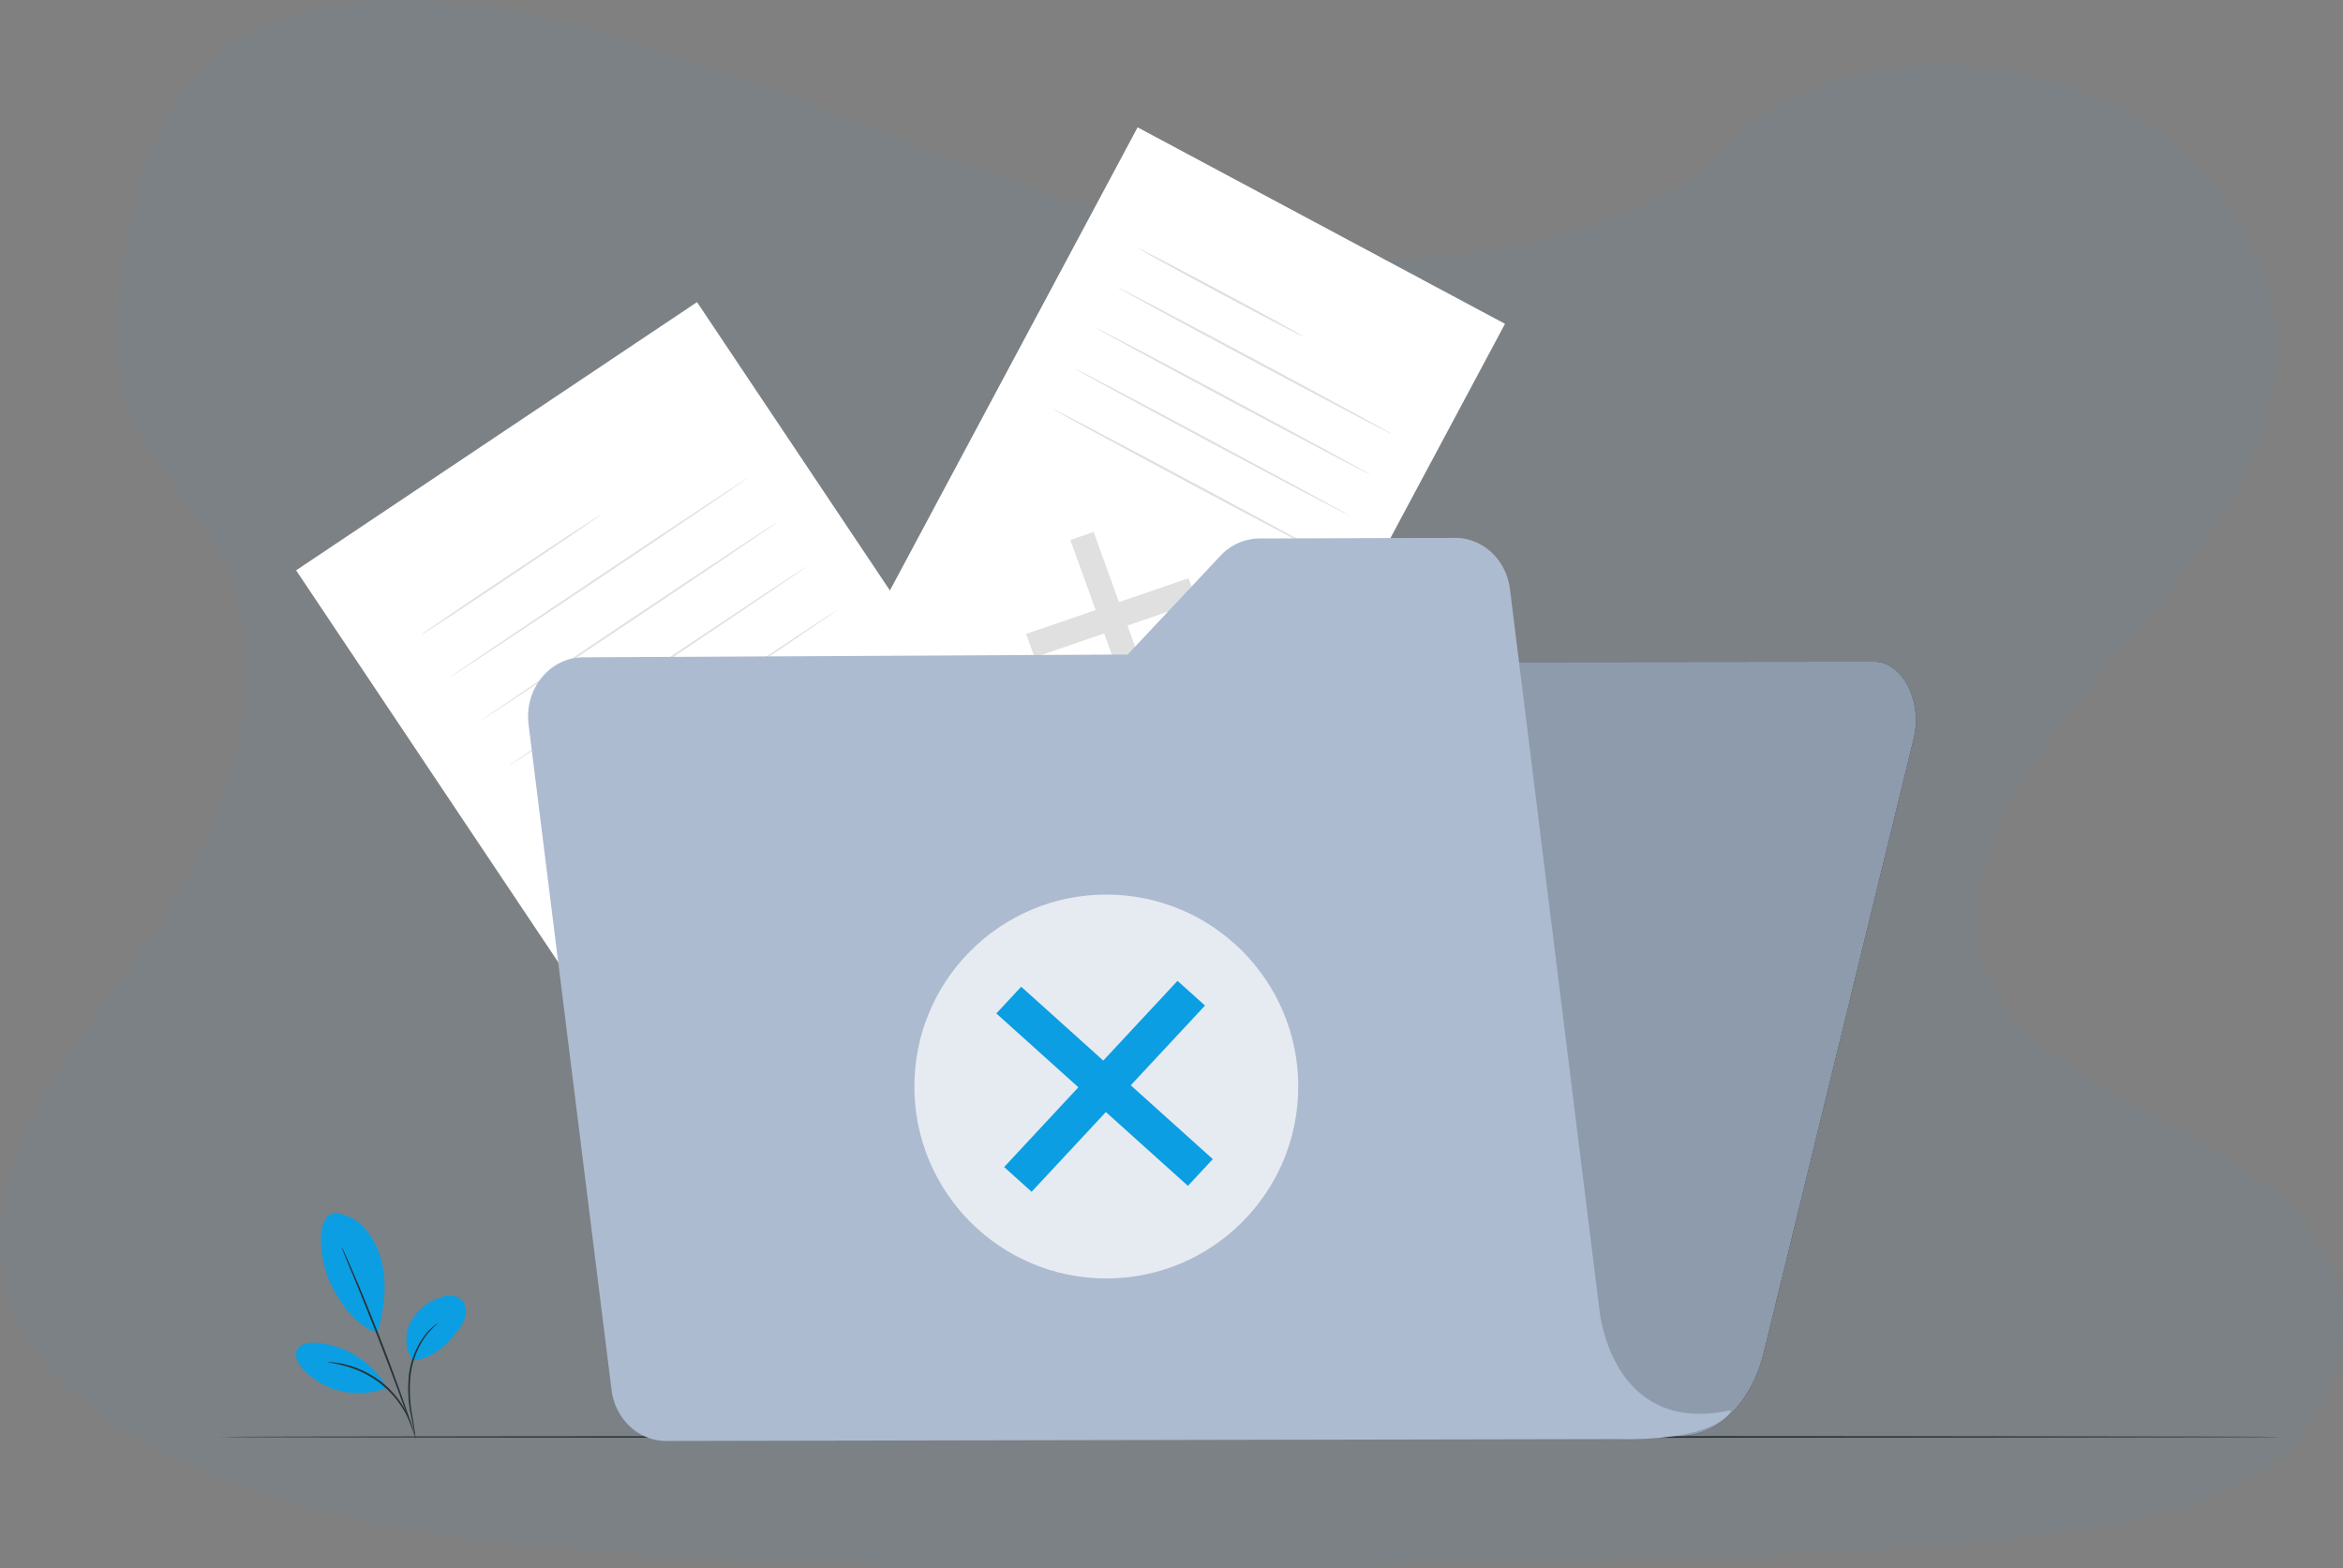 <svg xmlns="http://www.w3.org/2000/svg" width="543.229" height="363.6" viewBox="0 0 543.229 363.6">
  <rect x="0" y="0" width="543.229" height="363.6" fill="#808080" stroke="none"/>
  <g id="Group_20169" data-name="Group 20169" transform="translate(-313.999 -324.6)">
    <g id="Group_20163" data-name="Group 20163" transform="translate(33.828 40)">
      <path id="Path" d="M315.621,59.942C280.8,58.737,247.628,47.49,215.955,35.19S152.912,9.264,118.921,2.748c-21.863-4.192-46.868-4.789-64.48,6.92C37.486,20.968,32.008,40.42,29.065,58.484c-2.217,13.592-3.519,27.9,2.551,40.626,4.219,8.836,11.7,16.261,16.875,24.725,18.01,29.445,5.279,65.755-14.233,94.505-9.148,13.485-19.775,26.367-26.84,40.707s-10.331,30.827-4.149,45.5c6.124,14.529,20.722,25.42,36.537,33.087,32.119,15.578,69.952,20.033,106.871,22.562,81.7,5.585,163.828,3.169,245.742.743,30.316-.893,60.762-1.8,90.583-6.489,16.563-2.6,33.658-6.737,45.684-16.713,15.26-12.661,19.043-34.1,8.814-49.973-17.154-26.636-64.571-33.249-76.576-61.827-6.6-15.734.178-33.254,9.772-47.842,20.577-31.3,55.063-58.76,56.876-94.532,1.248-24.569-15.33-49.176-40.965-60.8-26.867-12.188-64.13-10.654-83.943,9.519C382.243,53.022,346.373,61.013,315.621,59.942Z" transform="translate(280.171 284.6)" fill="#0c9ee2" opacity="0.04"/>
      <g id="Layer_2" data-name="Layer 2" transform="translate(331.141 308.904)">
        <g id="Background_Complete" data-name="Background Complete" transform="translate(17.682 5.216)">
          <path id="Path_64701" data-name="Path 64701" d="M0,0H111.836V164.677H0Z" transform="translate(0 102.706) rotate(-33.78)" fill="#fff"/>
          <path id="Path_64664" data-name="Path 64664" d="M176.3,210.151l-1.06,6.528-46.213-6.661,1.06-6.528Z" transform="translate(-39.813 -39.224)" fill="#e0e0e0"/>
          <path id="Path_64665" data-name="Path 64665" d="M156.477,183.41l6.628.961-7.349,45.5-6.636-.961Z" transform="translate(-43.259 -35.78)" fill="#e0e0e0"/>
          <path id="Path_64666" data-name="Path 64666" d="M97.955,113.61c.066.1-9.254,6.446-20.8,14.175S56.166,141.7,56.1,141.6s9.246-6.446,20.811-14.175S97.888,113.51,97.955,113.61Z" transform="translate(-27.304 -23.807)" fill="#e0e0e0"/>
          <path id="Path_64667" data-name="Path 64667" d="M133.5,103.26c.066.091-15.426,10.571-34.6,23.4S64.111,149.8,64.07,149.7s15.418-10.571,34.6-23.4S133.439,103.16,133.5,103.26Z" transform="translate(-28.671 -22.032)" fill="#e0e0e0"/>
          <path id="Path_64668" data-name="Path 64668" d="M141.783,115.62c.066.1-15.426,10.58-34.6,23.4s-34.8,23.139-34.8,23.04,15.418-10.571,34.556-23.4S141.717,115.52,141.783,115.62Z" transform="translate(-30.098 -24.152)" fill="#e0e0e0"/>
          <path id="Path_64669" data-name="Path 64669" d="M150.045,128c.066.1-15.418,10.571-34.589,23.4s-34.8,23.148-34.846,23.048,15.426-10.58,34.606-23.4S149.979,127.892,150.045,128Z" transform="translate(-31.508 -26.276)" fill="#e0e0e0"/>
          <path id="Path_64670" data-name="Path 64670" d="M158.323,140.35c.066.1-15.426,10.58-34.6,23.4s-34.8,23.139-34.846,23.04,15.426-10.571,34.606-23.4S158.257,140.25,158.323,140.35Z" transform="translate(-32.927 -28.394)" fill="#e0e0e0"/>
          <rect id="Rectangle_3931" data-name="Rectangle 3931" width="96.601" height="142.242" transform="translate(195.105 0) rotate(28.14)" fill="#fff"/>
          <path id="Path_64678" data-name="Path 64678" d="M257.131,156.388l-5.4,1.848-13.72-37.92,5.4-1.856Z" transform="translate(-58.506 -24.64)" fill="#e0e0e0"/>
          <path id="Path_64679" data-name="Path 64679" d="M263.293,131.4l1.972,5.443L227.6,149.734,225.63,144.3Z" transform="translate(-56.382 -26.859)" fill="#e0e0e0"/>
          <path id="Path_64680" data-name="Path 64680" d="M295.45,59.613c-.066.124-8.707-4.366-19.3-10.025S257.017,39.232,257.1,39.1s8.707,4.366,19.3,10.033S295.516,59.488,295.45,59.613Z" transform="translate(-61.78 -11.027)" fill="#e0e0e0"/>
          <path id="Path_64681" data-name="Path 64681" d="M314.887,84.042c-.066.133-14.366-7.39-31.93-16.785S251.194,50.14,251.26,50s14.366,7.39,31.938,16.793S314.953,83.918,314.887,84.042Z" transform="translate(-60.778 -12.897)" fill="#e0e0e0"/>
          <path id="Path_64682" data-name="Path 64682" d="M308.827,95.384c-.066.124-14.366-7.4-31.93-16.793S245.134,61.474,245.2,61.35s14.366,7.39,31.938,16.793S308.893,95.259,308.827,95.384Z" transform="translate(-59.739 -14.844)" fill="#e0e0e0"/>
          <path id="Path_64683" data-name="Path 64683" d="M302.767,106.714c-.066.124-14.366-7.39-31.93-16.785S239.074,72.8,239.14,72.68s14.366,7.4,31.938,16.835S302.817,106.589,302.767,106.714Z" transform="translate(-58.699 -16.787)" fill="#e0e0e0"/>
          <path id="Path_64684" data-name="Path 64684" d="M296.707,118.042c-.066.124-14.366-7.39-31.93-16.785S233.014,84.14,233.08,84s14.366,7.39,31.938,16.785S296.807,117.918,296.707,118.042Z" transform="translate(-57.66 -18.729)" fill="#e0e0e0"/>
        </g>
        <g id="Floor" transform="translate(0 308.625)">
          <path id="Path_64685" data-name="Path 64685" d="M478.306,371.655c0,.116-107.081.215-239.14.215S0,371.771,0,371.655s107.056-.215,239.165-.215S478.306,371.531,478.306,371.655Z" transform="translate(0 -371.44)" fill="#263238"/>
        </g>
        <g id="Plant" transform="translate(17.668 256.944)">
          <path id="Path_64686" data-name="Path 64686" d="M31.364,309.068a10.439,10.439,0,0,1,7.282,3.728,18.451,18.451,0,0,1,3.7,7.456c1.4,5.236.539,11.425-.953,16.636-5.675-2.03-9.171-8.078-10.77-11.259-2.485-5.021-3.96-15.625.721-16.57" transform="translate(-22.521 -309.06)" fill="#0c9ee2"/>
          <path id="Path_64687" data-name="Path 64687" d="M53.616,347.21a8.914,8.914,0,0,1-.423-8.931,11.822,11.822,0,0,1,7.125-5.733,4.991,4.991,0,0,1,4.192.207,3.8,3.8,0,0,1,1.466,3.571,7.763,7.763,0,0,1-1.657,3.662c-2.759,3.736-6.114,6.843-10.77,7.224" transform="translate(-26.62 -313.027)" fill="#0c9ee2"/>
          <path id="Path_64688" data-name="Path 64688" d="M54.326,366.026a5.866,5.866,0,0,1-.249-1.085c-.157-.779-.348-1.781-.588-2.991a31.209,31.209,0,0,1-.621-10.025,19.2,19.2,0,0,1,3.72-9.3,13.207,13.207,0,0,1,2.154-2.171c.273-.232.522-.373.671-.489a1.17,1.17,0,0,1,.257-.141,20.483,20.483,0,0,0-2.858,2.974,19.759,19.759,0,0,0-3.554,9.171,33.649,33.649,0,0,0,.505,9.942c.207,1.268.365,2.295.464,3.007a6.115,6.115,0,0,1,.1,1.1Z" transform="translate(-26.709 -314.338)" fill="#263238"/>
          <path id="Path_64689" data-name="Path 64689" d="M34.16,318.69a2.586,2.586,0,0,1,.232.431l.58,1.268c.505,1.094,1.21,2.7,2.063,4.681,1.707,3.968,3.993,9.486,6.371,15.625s4.416,11.764,5.8,15.849c.7,2.038,1.268,3.695,1.657,4.847l.423,1.326a3.024,3.024,0,0,1,.124.472,2.038,2.038,0,0,1-.2-.447c-.124-.34-.29-.77-.489-1.3l-1.781-4.805c-1.475-4.06-3.546-9.652-5.932-15.8s-4.623-11.665-6.263-15.658c-.828-1.964-1.466-3.571-1.947-4.731-.207-.53-.381-.961-.514-1.292A2.484,2.484,0,0,1,34.16,318.69Z" transform="translate(-23.527 -310.712)" fill="#263238"/>
          <path id="Path_64690" data-name="Path 64690" d="M42.215,355.385a20.861,20.861,0,0,0-16.188-10.049c-1.657-.116-3.687.166-4.441,1.657s.257,3.314,1.4,4.532a17.8,17.8,0,0,0,19.287,4.3" transform="translate(-21.326 -315.278)" fill="#0c9ee2"/>
          <path id="Path_64691" data-name="Path 64691" d="M30.1,350.758a5.8,5.8,0,0,1,1.044.041,9.943,9.943,0,0,1,1.226.141c.472.083,1.019.141,1.607.3s1.243.29,1.914.53a22.454,22.454,0,0,1,2.129.828,23.526,23.526,0,0,1,4.49,2.659,22.854,22.854,0,0,1,3.7,3.67,18.42,18.42,0,0,1,1.309,1.872,16.365,16.365,0,0,1,.969,1.756c.3.53.472,1.052.671,1.491a9.2,9.2,0,0,1,.414,1.16,5.907,5.907,0,0,1,.273,1.011c-.083,0-.489-1.417-1.6-3.538a18.227,18.227,0,0,0-1-1.657,18.45,18.45,0,0,0-1.317-1.814,23.555,23.555,0,0,0-3.662-3.587,24.18,24.18,0,0,0-4.4-2.643,21.357,21.357,0,0,0-2.088-.828,17.4,17.4,0,0,0-1.872-.572C31.583,350.957,30.083,350.841,30.1,350.758Z" transform="translate(-22.831 -316.211)" fill="#263238"/>
        </g>
        <g id="Folder" transform="translate(71.466 100.395)">
          <path id="Path_64692" data-name="Path 64692" d="M205.761,164.305l-29.3,150.617-3.836,19.71,195.579-.961c8.774-.05,16.57-7.837,19.378-19.42L422.309,172.06c2.146-8.79-2.56-17.928-9.221-17.92l-197.948.207C210.732,154.355,206.9,158.432,205.761,164.305Z" transform="translate(-101.065 -125.439)" fill="#141821"/>
          <g id="Group_20161" data-name="Group 20161" transform="translate(71.565 28.7)" opacity="0.8">
            <path id="Path_64693" data-name="Path 64693" d="M205.761,164.305l-29.3,150.617-3.836,19.71,195.579-.961c8.774-.05,16.57-7.837,19.378-19.42L422.309,172.06c2.146-8.79-2.56-17.928-9.221-17.92l-197.948.207C210.732,154.355,206.9,158.432,205.761,164.305Z" transform="translate(-172.63 -154.14)" fill="#acbbd0"/>
          </g>
          <path id="Path_64694" data-name="Path 64694" d="M334.63,298.877,313.918,132.022c-.828-6.843-6.3-11.938-12.725-11.922l-45.409.149a12.427,12.427,0,0,0-8.964,3.977l-21.54,22.924L99,147.8c-7.721.041-13.645,7.349-12.626,15.551l19.229,154.221c.828,6.827,6.28,11.922,12.709,11.905l220.077-.431c24.515.505,26.851-6.736,26.851-6.736C337.14,328.545,334.638,298.9,334.63,298.877Z" transform="translate(-86.262 -120.1)" fill="#acbbd0"/>
          <g id="Group_20164" data-name="Group 20164" transform="translate(-5 -1)">
            <circle id="Ellipse_437" data-name="Ellipse 437" cx="44.5" cy="44.5" r="44.5" transform="translate(94.564 83.701)" fill="#fff" opacity="0.7"/>
            <g id="Group_20162" data-name="Group 20162" transform="translate(113.564 103.701)">
              <path id="Path_64695" data-name="Path 64695" d="M243.743,273.473l-5.769,6.2L193.55,239.7l5.769-6.194Z" transform="translate(-193.55 -232.139)" fill="#0c9ee2"/>
              <path id="Path_64696" data-name="Path 64696" d="M236.561,231.38l6.374,5.73-40.2,43.176-6.374-5.737Z" transform="translate(-194.551 -231.38)" fill="#0c9ee2"/>
            </g>
          </g>
        </g>
      </g>
    </g>
  </g>
</svg>
